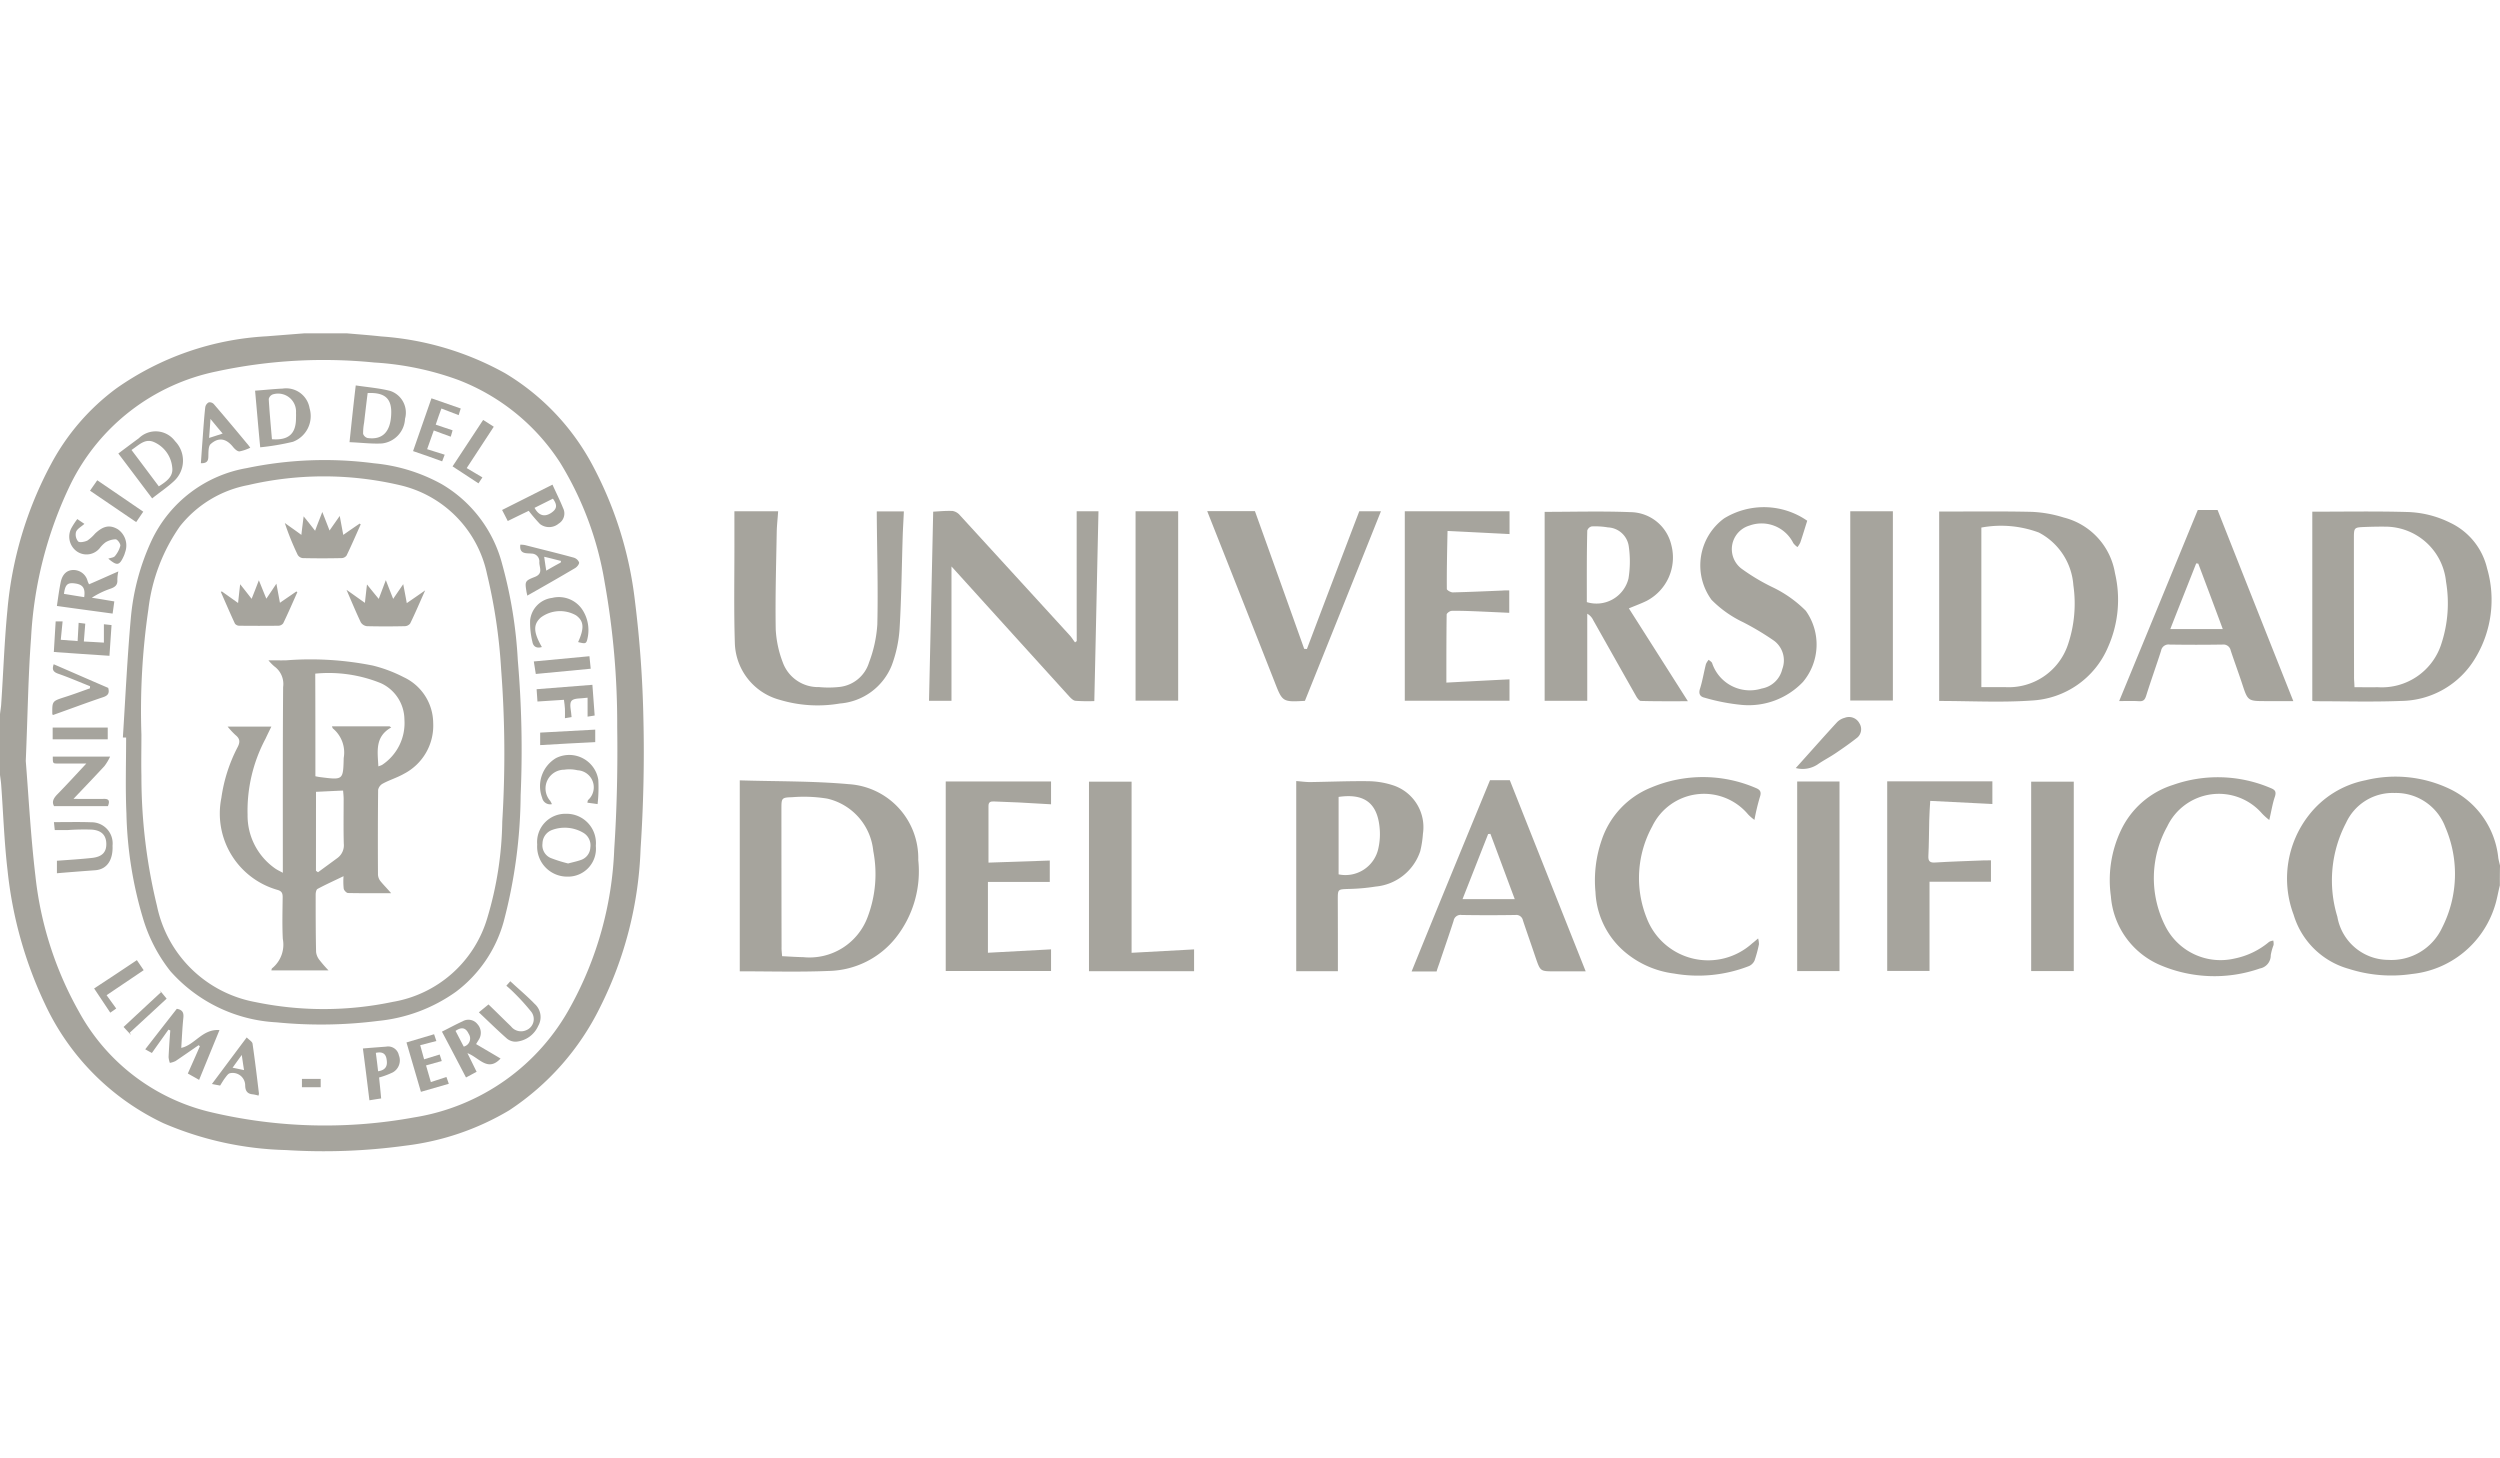 <svg xmlns="http://www.w3.org/2000/svg" xmlns:xlink="http://www.w3.org/1999/xlink" viewBox="0 0 120 70"><defs><style>.a{clip-path:url(#b);}.b{fill:#a6a49d;}</style><clipPath id="b"><rect width="120" height="70"/></clipPath></defs><g id="a" class="a"><g transform="translate(0 16)"><g transform="translate(0)"><path class="b" d="M16.647,0c.55.048,1.1.088,1.651.149a14.243,14.243,0,0,1,5.959,1.773A11.372,11.372,0,0,1,28.5,6.441a18.263,18.263,0,0,1,1.97,6.346,54.233,54.233,0,0,1,.414,5.748c.048,2.066,0,4.145-.136,6.21a18.315,18.315,0,0,1-1.943,7.6A12.516,12.516,0,0,1,24.434,37.3a12.693,12.693,0,0,1-4.974,1.692,28.834,28.834,0,0,1-5.728.211,15.827,15.827,0,0,1-5.891-1.291,11.872,11.872,0,0,1-5.68-5.714,19.729,19.729,0,0,1-1.8-6.435C.2,24.386.156,23.007.054,21.634.041,21.491.02,21.349,0,21.2V18.278c.02-.177.054-.353.061-.53.1-1.474.149-2.956.292-4.43A18.17,18.17,0,0,1,2.46,6.258,10.88,10.88,0,0,1,5.585,2.643a13.807,13.807,0,0,1,7.2-2.5L14.608,0ZM1.237,20.527c.129,1.59.231,3.56.462,5.51a16.942,16.942,0,0,0,2.086,6.516,9.768,9.768,0,0,0,6.251,4.811,23.771,23.771,0,0,0,9.839.272,10.4,10.4,0,0,0,7.515-5.327,16.957,16.957,0,0,0,2.093-7.549c.129-1.943.17-3.893.143-5.837a38.543,38.543,0,0,0-.6-6.958,15.86,15.86,0,0,0-2.134-5.748,10.148,10.148,0,0,0-4.9-3.982A14.146,14.146,0,0,0,17.958,1.4a24.368,24.368,0,0,0-7.562.428A10.061,10.061,0,0,0,3.4,7.216a19.245,19.245,0,0,0-1.909,7.406C1.352,16.457,1.332,18.3,1.237,20.527Z" transform="translate(0)"/><path class="b" d="M1626.025,318.532c-.088.347-.143.707-.258,1.046a4.674,4.674,0,0,1-3.968,3.207,6.687,6.687,0,0,1-3.017-.245,3.838,3.838,0,0,1-2.656-2.6,4.938,4.938,0,0,1,.734-4.783,4.556,4.556,0,0,1,2.718-1.672,6.04,6.04,0,0,1,4.036.414,4.136,4.136,0,0,1,2.337,3.323c.021.122.054.238.082.36C1626.025,317.9,1626.025,318.213,1626.025,318.532Zm-5.388,3.574a2.686,2.686,0,0,0,2.616-1.542,5.684,5.684,0,0,0,.156-4.824,2.53,2.53,0,0,0-2.439-1.644,2.461,2.461,0,0,0-2.324,1.427,5.961,5.961,0,0,0-.421,4.512A2.493,2.493,0,0,0,1620.637,322.107Z" transform="translate(-1506.032 -292.033)"/><path class="b" d="M522.6,324.966V315.8c1.739.054,3.5.027,5.232.183a3.564,3.564,0,0,1,3.336,3.642,5.141,5.141,0,0,1-1.074,3.723,4.22,4.22,0,0,1-3.214,1.6C525.467,325.007,524.04,324.966,522.6,324.966Zm2.032-.727c.367.02.693.041,1.019.048a2.976,2.976,0,0,0,3.085-1.923,5.813,5.813,0,0,0,.272-3.173,2.864,2.864,0,0,0-2.208-2.514,6.95,6.95,0,0,0-1.685-.068c-.51.014-.516.041-.516.564q0,3.312.007,6.625C524.6,323.926,524.618,324.062,524.632,324.239Z" transform="translate(-487.091 -294.343)"/><path class="b" d="M1633.5,125.878c1.5,0,3.017-.027,4.525.014a4.927,4.927,0,0,1,2.093.516,3.241,3.241,0,0,1,1.773,2.195,5.393,5.393,0,0,1-.557,4.287,4.2,4.2,0,0,1-3.574,2.072c-1.366.054-2.738.014-4.111.014a.881.881,0,0,1-.149-.02Q1633.5,130.38,1633.5,125.878Zm2.025,8.425c.394,0,.754.007,1.114,0a3,3,0,0,0,3.064-2.106,6.22,6.22,0,0,0,.217-2.956,2.934,2.934,0,0,0-2.813-2.643c-.36-.007-.72,0-1.087.014-.516.02-.523.027-.523.557q0,3.312.007,6.625C1635.5,133.93,1635.518,134.059,1635.525,134.3Z" transform="translate(-1522.51 -117.317)"/><path class="b" d="M1369.9,134.908v-9.091c1.474,0,2.962-.02,4.45.014a5.929,5.929,0,0,1,1.529.272,3.307,3.307,0,0,1,2.46,2.67,5.582,5.582,0,0,1-.333,3.547,4.211,4.211,0,0,1-3.676,2.568C1372.862,134.99,1371.375,134.908,1369.9,134.908Zm2.025-8.323v7.658c.4,0,.761.007,1.121,0a3,3,0,0,0,3.037-2.045,6.143,6.143,0,0,0,.258-2.847,3.1,3.1,0,0,0-1.658-2.528A5.2,5.2,0,0,0,1371.925,126.585Z" transform="translate(-1276.82 -117.262)"/><path class="b" d="M1095.243,130.533c.951,1.495,1.875,2.949,2.833,4.457-.774,0-1.515.007-2.256-.014-.081,0-.183-.143-.238-.245-.686-1.209-1.366-2.419-2.052-3.635a.677.677,0,0,0-.285-.306v4.179H1091.2V125.9c1.352,0,2.739-.041,4.118.014a2.038,2.038,0,0,1,1.964,1.583,2.348,2.348,0,0,1-1.189,2.677C1095.848,130.295,1095.583,130.39,1095.243,130.533Zm-2.018-.3a1.581,1.581,0,0,0,2-1.135,5.1,5.1,0,0,0,.013-1.542,1.055,1.055,0,0,0-1-.91,3.71,3.71,0,0,0-.775-.048.292.292,0,0,0-.217.2C1093.218,127.93,1093.225,129.072,1093.225,130.234Z" transform="translate(-1017.057 -117.331)"/><path class="b" d="M663.387,125.47h1.047c-.068,3.01-.129,6.04-.2,9.112a8.212,8.212,0,0,1-.911-.014c-.109-.014-.224-.136-.312-.231q-2.681-2.956-5.354-5.911l-.279-.306v6.448H656.3c.068-3.037.136-6.074.2-9.078.285-.014.6-.048.931-.034a.594.594,0,0,1,.347.2q2.65,2.895,5.293,5.789c.088.1.156.217.238.319l.081-.061C663.387,129.635,663.387,127.55,663.387,125.47Z" transform="translate(-611.707 -116.93)"/><path class="b" d="M518.694,125.7h2.1c-.02.326-.061.659-.068.992-.027,1.563-.075,3.126-.048,4.682a5.162,5.162,0,0,0,.34,1.583,1.8,1.8,0,0,0,1.739,1.182,4.776,4.776,0,0,0,.985-.007,1.671,1.671,0,0,0,1.413-1.169,6.216,6.216,0,0,0,.4-1.841c.041-1.753-.014-3.506-.027-5.259v-.156h1.3c-.014.374-.041.761-.054,1.155-.048,1.481-.061,2.969-.149,4.444a6.164,6.164,0,0,1-.374,1.78,2.928,2.928,0,0,1-2.494,1.841,6.3,6.3,0,0,1-2.888-.177,2.908,2.908,0,0,1-2.154-2.745c-.048-1.536-.02-3.078-.02-4.62Z" transform="translate(-483.443 -117.159)"/><path class="b" d="M917.7,325.425h-2V316.3c.224.014.469.054.714.048.931-.014,1.855-.054,2.786-.041a3.964,3.964,0,0,1,1.128.19,2.115,2.115,0,0,1,1.454,2.331,4.873,4.873,0,0,1-.129.836,2.492,2.492,0,0,1-2.14,1.7,9.4,9.4,0,0,1-1.318.115c-.5.02-.5.007-.5.53C917.7,323.122,917.7,324.257,917.7,325.425Zm.034-8.364v3.717a1.614,1.614,0,0,0,1.909-1.25,3.144,3.144,0,0,0,.054-1.04C919.573,317.34,918.948,316.884,917.732,317.061Z" transform="translate(-853.481 -294.809)"/><path class="b" d="M1000.964,315.7h.951q1.814,4.576,3.642,9.173h-1.488c-.693,0-.686,0-.911-.646-.2-.6-.414-1.2-.612-1.794a.325.325,0,0,0-.36-.265c-.863.014-1.719.014-2.582,0a.338.338,0,0,0-.387.279c-.218.679-.455,1.352-.68,2.025-.047.136-.1.272-.136.408h-1.2C998.45,321.8,999.707,318.751,1000.964,315.7Zm.02,2.575c-.034,0-.075.007-.109.007-.408,1.033-.808,2.059-1.23,3.126h2.507C1001.752,320.341,1001.372,319.308,1000.984,318.275Z" transform="translate(-929.444 -294.249)"/><path class="b" d="M1500.871,124.8h.951q1.8,4.556,3.635,9.173h-1.3c-.883,0-.883,0-1.155-.829-.177-.537-.374-1.067-.55-1.6a.354.354,0,0,0-.387-.285q-1.274.02-2.548,0a.36.36,0,0,0-.408.3c-.231.72-.489,1.434-.714,2.154-.061.19-.129.279-.346.265-.306-.02-.611-.007-.951-.007Q1499,129.359,1500.871,124.8Zm1.2,5.714c-.4-1.08-.788-2.113-1.175-3.139-.034-.007-.061-.007-.1-.014-.408,1.04-.822,2.072-1.243,3.153Z" transform="translate(-1395.378 -116.32)"/><path class="b" d="M673.155,316.6v1.094c-.516-.027-1.033-.061-1.549-.088-.394-.02-.795-.027-1.189-.048-.156-.007-.265.02-.265.211v2.725l2.942-.1v1.026h-2.969v3.4l3.03-.163v1.04H668.1v-9.1Z" transform="translate(-622.705 -295.088)"/><path class="b" d="M997.414,129.5v1.074l-1.332-.061c-.476-.02-.951-.041-1.427-.034-.088,0-.245.116-.245.177-.014,1.06-.014,2.12-.014,3.268,1.04-.054,2.025-.109,3.03-.156v1.026H992.4V125.7h5.028v1.094c-.972-.048-1.95-.1-2.976-.149-.02.958-.041,1.869-.034,2.786,0,.054.183.163.285.163.795-.02,1.583-.054,2.371-.088A2.865,2.865,0,0,1,997.414,129.5Z" transform="translate(-924.97 -117.159)"/><path class="b" d="M1134.437,315.563a2.142,2.142,0,0,1-.306-.265,2.759,2.759,0,0,0-4.6.578,5.161,5.161,0,0,0-.265,4.4,3.156,3.156,0,0,0,5.062,1.216c.081-.061.156-.129.285-.238a1.047,1.047,0,0,1,.041.279,6.08,6.08,0,0,1-.211.781.53.53,0,0,1-.265.265,6.714,6.714,0,0,1-3.6.36,4.545,4.545,0,0,1-2.358-1.033,3.994,3.994,0,0,1-1.413-2.874,5.93,5.93,0,0,1,.3-2.507,4.117,4.117,0,0,1,2.371-2.514,6.41,6.41,0,0,1,5.021.02c.224.088.279.2.2.435A10.379,10.379,0,0,0,1134.437,315.563Z" transform="translate(-1050.224 -292.209)"/><path class="b" d="M1498.052,315.63a2.932,2.932,0,0,1-.354-.319,2.744,2.744,0,0,0-4.545.632,5.1,5.1,0,0,0-.081,4.8,2.967,2.967,0,0,0,3.315,1.536,3.706,3.706,0,0,0,1.658-.8.56.56,0,0,1,.2-.061.729.729,0,0,1,.014.211,2.633,2.633,0,0,0-.136.489.636.636,0,0,1-.523.639,6.622,6.622,0,0,1-4.8-.17,3.916,3.916,0,0,1-2.351-3.3,5.579,5.579,0,0,1,.476-3.146,4.135,4.135,0,0,1,2.507-2.195,6.458,6.458,0,0,1,4.7.156c.2.082.265.17.19.408C1498.208,314.835,1498.154,315.2,1498.052,315.63Z" transform="translate(-1389.127 -292.27)"/><path class="b" d="M860.1,125.7h1.04c-1.209,3.03-2.426,6.054-3.649,9.1.027-.007.014,0,0,0-1.087.061-1.08.054-1.468-.944q-1.539-3.914-3.085-7.814c-.047-.116-.088-.224-.136-.347h2.29q1.182,3.292,2.365,6.611a.867.867,0,0,1,.129.007Q858.837,129.006,860.1,125.7Z" transform="translate(-794.855 -117.159)"/><path class="b" d="M1205.716,123.414c-.115.36-.217.707-.333,1.046a1.057,1.057,0,0,1-.136.217.874.874,0,0,1-.2-.19,1.7,1.7,0,0,0-2.1-.843,1.179,1.179,0,0,0-.4,2.059,9.655,9.655,0,0,0,1.536.917,5.756,5.756,0,0,1,1.563,1.114,2.791,2.791,0,0,1-.136,3.418,3.6,3.6,0,0,1-2.949,1.1,9.588,9.588,0,0,1-1.78-.347c-.21-.048-.292-.19-.21-.435.122-.387.183-.788.285-1.182a.929.929,0,0,1,.129-.2c.061.054.149.1.17.17a1.908,1.908,0,0,0,2.378,1.209,1.23,1.23,0,0,0,.985-.931,1.179,1.179,0,0,0-.38-1.352,12.947,12.947,0,0,0-1.5-.9,5.347,5.347,0,0,1-1.515-1.074,2.8,2.8,0,0,1,.6-3.907A3.647,3.647,0,0,1,1205.716,123.414Z" transform="translate(-1118.969 -114.418)"/><path class="b" d="M1338.18,320.291v1.026h-2.949V325.6H1333.2v-9.1h5.048v1.087c-.978-.048-1.957-.1-2.983-.149-.021.34-.041.645-.048.944-.013.564-.013,1.135-.041,1.7-.014.258.082.333.333.313.768-.048,1.536-.068,2.3-.1Z" transform="translate(-1242.614 -294.995)"/><path class="b" d="M769.3,325.8v-9.1h2.045v8.215l3-.163V325.8Z" transform="translate(-717.029 -295.181)"/><path class="b" d="M1307.1,134.784V125.7h2.045v9.084Z" transform="translate(-1218.287 -117.159)"/><path class="b" d="M1434.9,316.7h2.045v9.091H1434.9Z" transform="translate(-1337.404 -295.181)"/><path class="b" d="M1269.6,316.6h2.031v9.1H1269.6Z" transform="translate(-1183.335 -295.088)"/><path class="b" d="M802.2,125.7h2.045v9.091H802.2Z" transform="translate(-747.693 -117.159)"/><path class="b" d="M1268.6,273.594c.7-.775,1.332-1.495,1.977-2.195a.8.8,0,0,1,.374-.217.564.564,0,0,1,.7.258.53.53,0,0,1-.143.727c-.319.251-.652.482-.985.707-.292.2-.6.353-.89.557A1.3,1.3,0,0,1,1268.6,273.594Z" transform="translate(-1182.403 -252.728)"/><path class="b" d="M86.8,102.908c.122-1.909.211-3.819.381-5.721a11.138,11.138,0,0,1,1.006-3.751,6.22,6.22,0,0,1,4.559-3.458,18.264,18.264,0,0,1,6.108-.231,8.3,8.3,0,0,1,3.248,1A6.282,6.282,0,0,1,105.01,94.6a21.585,21.585,0,0,1,.747,4.607,50.23,50.23,0,0,1,.136,6.475,24.4,24.4,0,0,1-.815,6.068,6.307,6.307,0,0,1-2.29,3.363,7.725,7.725,0,0,1-3.737,1.4,21.693,21.693,0,0,1-4.879.068,7.313,7.313,0,0,1-5.089-2.453,7.561,7.561,0,0,1-1.318-2.541,18.952,18.952,0,0,1-.795-5.042c-.054-1.209-.014-2.419-.014-3.635A1.2,1.2,0,0,1,86.8,102.908Zm.89-.136c0,.659-.014,1.311,0,1.97a26.219,26.219,0,0,0,.747,6.251,5.913,5.913,0,0,0,4.715,4.614,16.139,16.139,0,0,0,6.6-.007,5.726,5.726,0,0,0,4.539-4.022,16.826,16.826,0,0,0,.72-4.641,53.279,53.279,0,0,0-.054-7.291,26.125,26.125,0,0,0-.679-4.586,5.545,5.545,0,0,0-4.2-4.267,15.991,15.991,0,0,0-7.263,0,5.459,5.459,0,0,0-3.275,1.977,8.709,8.709,0,0,0-1.515,3.982A33.63,33.63,0,0,0,87.69,102.772Z" transform="translate(-80.902 -83.509)"/><path class="b" d="M104.645,480.305c.2-.455.394-.883.578-1.311-.02-.014-.041-.034-.061-.048-.367.251-.734.51-1.108.761a1.063,1.063,0,0,1-.272.088,1.084,1.084,0,0,1-.061-.279c.02-.428.048-.849.082-1.277-.027-.014-.061-.027-.088-.041-.258.367-.523.734-.795,1.121-.1-.054-.19-.1-.319-.177.516-.666,1.019-1.311,1.515-1.943.285.048.34.2.313.442-.048.469-.068.944-.1,1.434.659-.143,1.012-.917,1.835-.856-.347.849-.659,1.61-.978,2.392C105.012,480.509,104.849,480.421,104.645,480.305Z" transform="translate(-95.629 -444.776)"/><path class="b" d="M83.6,70.348c.353-.265.666-.5.985-.734a1.153,1.153,0,0,1,1.739.143,1.334,1.334,0,0,1-.054,1.916c-.313.292-.673.53-1.046.829C84.68,71.781,84.157,71.081,83.6,70.348Zm.632-.17c.455.6.877,1.169,1.311,1.746.353-.224.7-.462.645-.9a1.474,1.474,0,0,0-.856-1.216C84.891,69.6,84.6,69.933,84.232,70.178Z" transform="translate(-77.92 -64.579)"/><path class="b" d="M180.2,39.081c.476-.034.9-.082,1.325-.1a1.14,1.14,0,0,1,1.291.944,1.32,1.32,0,0,1-.8,1.61,11.8,11.8,0,0,1-1.57.265C180.356,40.861,180.282,39.992,180.2,39.081Zm.809,2.331c.795.061,1.148-.258,1.155-.992,0-.088.007-.183,0-.272a.862.862,0,0,0-1.108-.89.311.311,0,0,0-.2.224C180.893,40.121,180.954,40.759,181.009,41.412Z" transform="translate(-167.956 -36.329)"/><path class="b" d="M382.313,340.942a1.337,1.337,0,0,1-1.366,1.474,1.44,1.44,0,0,1-1.447-1.542,1.354,1.354,0,0,1,1.379-1.474A1.408,1.408,0,0,1,382.313,340.942Zm-1.332.843c.231-.061.421-.1.6-.163a.662.662,0,0,0,.469-.6.7.7,0,0,0-.353-.72,1.754,1.754,0,0,0-1.474-.129.7.7,0,0,0-.469.646.665.665,0,0,0,.387.7A6.624,6.624,0,0,0,380.981,341.784Z" transform="translate(-353.714 -316.338)"/><path class="b" d="M247.2,36.8c.578.088,1.128.129,1.658.265a1.1,1.1,0,0,1,.707,1.339,1.248,1.248,0,0,1-1.108,1.182c-.5.027-1.006-.041-1.556-.061C247,38.587,247.09,37.717,247.2,36.8Zm.571.367c-.061.482-.116.951-.17,1.42a2.865,2.865,0,0,0-.048.537.316.316,0,0,0,.211.2c.707.1,1.087-.279,1.135-1.087C248.952,37.452,248.626,37.126,247.77,37.167Z" transform="translate(-230.124 -34.3)"/><path class="b" d="M40.2,168.923c.061-.414.109-.781.183-1.142.082-.387.3-.578.6-.584a.7.7,0,0,1,.693.537,1.2,1.2,0,0,0,.068.149c.469-.2.924-.408,1.406-.618a1.92,1.92,0,0,0-.048.4c.02.258-.116.353-.326.428a4.074,4.074,0,0,0-.9.435c.353.054.707.116,1.08.177-.027.19-.048.36-.082.584C41.987,169.168,41.11,169.052,40.2,168.923Zm1.311-.428c.061-.428-.068-.6-.435-.652s-.476.048-.537.5C40.852,168.393,41.172,168.448,41.511,168.5Z" transform="translate(-37.469 -155.837)"/><path class="b" d="M40.052,299a2.515,2.515,0,0,1-.272.455c-.489.53-.992,1.053-1.488,1.576.455,0,.951.007,1.454,0,.238-.007.306.082.2.347H37.361c-.109-.19-.041-.353.129-.537.489-.5.958-1.012,1.42-1.508H37.531c-.231,0-.231-.007-.231-.333Z" transform="translate(-34.766 -278.684)"/><path class="b" d="M313.865,487.488c-.17.088-.326.177-.51.272-.38-.727-.754-1.447-1.155-2.2.34-.17.666-.347,1-.5a.549.549,0,0,1,.707.143.613.613,0,0,1,.054.754l-.122.2c.4.238.788.462,1.175.693-.618.666-1.026-.048-1.59-.258C313.593,486.931,313.722,487.2,313.865,487.488Zm-1.012-1.964c.136.258.258.5.394.754a.4.4,0,0,0,.238-.612C313.355,485.389,313.165,485.307,312.852,485.525Z" transform="translate(-290.987 -452.041)"/><path class="b" d="M38.243,347.6v-.6c.564-.041,1.128-.075,1.685-.136.489-.054.693-.279.686-.679s-.217-.639-.686-.679a10.8,10.8,0,0,0-1.148.02c-.2.007-.408,0-.639,0-.014-.1-.02-.183-.041-.38.625,0,1.209-.014,1.794.007a1.014,1.014,0,0,1,1.019,1.121c.027.6-.2,1.135-.836,1.182C39.486,347.5,38.895,347.544,38.243,347.6Z" transform="translate(-35.511 -321.684)"/><path class="b" d="M355.977,108.157c-.326.156-.659.319-1.006.489-.088-.177-.17-.333-.272-.53.8-.4,1.59-.8,2.419-1.216.177.394.36.754.51,1.128a.569.569,0,0,1-.211.741.717.717,0,0,1-.9.02A7.824,7.824,0,0,1,355.977,108.157Zm.279-.143c.211.381.482.448.795.245.285-.19.313-.374.088-.686Z" transform="translate(-330.599 -99.637)"/><path class="b" d="M367.823,151.746c-.02-.1-.027-.129-.034-.156-.082-.516-.1-.55.394-.741.414-.163.217-.448.217-.7a.375.375,0,0,0-.374-.421c-.224-.027-.6.048-.537-.428a1.251,1.251,0,0,1,.224.02c.775.2,1.556.387,2.331.6a.4.4,0,0,1,.265.231c.014.082-.1.224-.2.279C369.365,150.87,368.611,151.3,367.823,151.746Zm1.6-1.583.02-.082c-.251-.061-.5-.129-.809-.2.034.245.061.435.1.666C368.985,150.4,369.2,150.278,369.42,150.163Z" transform="translate(-342.513 -139.156)"/><path class="b" d="M144.271,50.782a2.116,2.116,0,0,1-.516.177c-.1.007-.224-.109-.3-.2-.326-.414-.693-.5-1.08-.156-.122.1-.109.387-.116.591,0,.224-.068.34-.36.333.027-.347.048-.686.075-1.033.041-.55.075-1.1.136-1.651a.325.325,0,0,1,.17-.238.273.273,0,0,1,.245.088c.537.625,1.067,1.257,1.59,1.889C144.169,50.64,144.21,50.7,144.271,50.782Zm-1.977-.469c.238-.075.421-.136.652-.211-.2-.231-.36-.428-.584-.7C142.335,49.756,142.321,50.008,142.294,50.314Z" transform="translate(-132.258 -45.292)"/><path class="b" d="M339.618,457.917c.1-.115.17-.19.19-.217.408.38.809.713,1.169,1.087a.847.847,0,0,1,.17,1.06,1.28,1.28,0,0,1-1.053.754.651.651,0,0,1-.442-.143c-.455-.4-.89-.829-1.352-1.264.17-.143.306-.251.462-.38.347.333.713.7,1.08,1.053a.611.611,0,0,0,.734.183.575.575,0,0,0,.217-.91,10.264,10.264,0,0,0-.775-.856A5.375,5.375,0,0,0,339.618,457.917Z" transform="translate(-315.314 -426.601)"/><path class="b" d="M40.405,204.519v-.883c.143.014.245.027.367.041-.034.5-.068.965-.1,1.474-.89-.061-1.753-.115-2.67-.183.034-.51.061-.985.088-1.468h.333c-.027.292-.054.571-.088.883.272.02.516.041.809.061.014-.3.027-.578.048-.876.1.014.2.027.319.041-.02.279-.041.544-.068.856C39.76,204.478,40.052,204.5,40.405,204.519Z" transform="translate(-35.418 -189.673)"/><path class="b" d="M291.8,48.434c.3-.856.584-1.678.883-2.534.469.163.924.319,1.406.489-.034.109-.068.2-.1.319-.272-.109-.53-.2-.829-.319-.1.258-.177.5-.272.775.279.1.537.177.809.272-.027.1-.054.19-.088.306-.272-.1-.53-.19-.815-.3-.109.313-.211.591-.319.9.285.088.55.177.843.265-.041.109-.075.2-.122.319C292.731,48.754,292.289,48.6,291.8,48.434Z" transform="translate(-271.973 -42.781)"/><path class="b" d="M374.954,188.85c-.245.075-.414-.014-.455-.251a3.8,3.8,0,0,1-.109-1.026,1.206,1.206,0,0,1,1.053-1.08,1.355,1.355,0,0,1,1.488.618,1.793,1.793,0,0,1,.231,1.237c-.068.36-.088.36-.469.265.306-.673.279-1.012-.1-1.284a1.551,1.551,0,0,0-1.685.1C374.533,187.763,374.54,188.13,374.954,188.85Z" transform="translate(-348.944 -173.793)"/><path class="b" d="M38.7,234.76c-.51-.2-1.012-.421-1.529-.6-.231-.082-.313-.19-.217-.455.877.38,1.746.761,2.616,1.135.068.245,0,.367-.251.448-.809.272-1.6.571-2.405.856-.014-.034-.027-.041-.027-.054-.007-.618-.007-.612.6-.809.408-.129.809-.279,1.209-.421A.448.448,0,0,1,38.7,234.76Z" transform="translate(-34.376 -217.821)"/><path class="b" d="M382.274,300.271a.392.392,0,0,1-.469-.306,1.568,1.568,0,0,1,.673-1.909A1.413,1.413,0,0,1,384.5,299.1a6.874,6.874,0,0,1-.034,1.169c-.224-.034-.347-.048-.489-.068a.562.562,0,0,1,.027-.122.819.819,0,0,0-.5-1.434,1.681,1.681,0,0,0-.639-.027.9.9,0,0,0-.673,1.495A1.425,1.425,0,0,1,382.274,300.271Z" transform="translate(-355.782 -277.672)"/><path class="b" d="M257.175,505.352c.034.326.068.659.1,1.006-.19.027-.353.054-.564.088-.1-.822-.2-1.631-.313-2.487.394-.034.754-.061,1.114-.088a.525.525,0,0,1,.612.414.66.66,0,0,1-.292.822A3.847,3.847,0,0,1,257.175,505.352Zm-.156-1.182c.041.306.075.584.109.883.353-.054.455-.245.414-.53C257.514,504.258,257.392,504.088,257.018,504.169Z" transform="translate(-238.979 -469.632)"/><path class="b" d="M151.371,497.4c.109.115.265.2.279.3.115.795.211,1.59.306,2.385.007.034-.014.068-.02.109a1.877,1.877,0,0,0-.265-.061c-.279-.02-.374-.177-.374-.442a.6.6,0,0,0-.734-.571c-.088.02-.163.136-.231.224-.082.109-.149.224-.238.367-.109-.02-.224-.041-.394-.075C150.264,498.881,150.794,498.168,151.371,497.4Zm-.679,1.454c.211.041.353.075.55.115-.041-.251-.068-.448-.109-.727C150.964,498.474,150.848,498.637,150.692,498.854Z" transform="translate(-139.528 -463.604)"/><path class="b" d="M50.855,133.1c.116-.041.251-.048.313-.116a1.285,1.285,0,0,0,.265-.5c.014-.1-.136-.306-.224-.313a.989.989,0,0,0-.482.143,1.355,1.355,0,0,0-.265.258.814.814,0,0,1-1.121.177.87.87,0,0,1-.258-1.114,3.653,3.653,0,0,1,.285-.435c.143.1.251.17.34.231-.149.136-.34.231-.4.381a.513.513,0,0,0,.1.462c.068.068.313.02.442-.041a1.945,1.945,0,0,0,.374-.34c.4-.374.713-.428,1.094-.2a.947.947,0,0,1,.34,1.114,1.058,1.058,0,0,1-.054.156C51.391,133.435,51.283,133.463,50.855,133.1Z" transform="translate(-45.657 -122.285)"/><path class="b" d="M288.043,496.4c.265-.082.489-.156.747-.231.034.1.061.2.1.313-.265.075-.5.143-.754.211.082.272.149.523.231.8.258-.081.489-.163.747-.245.034.1.068.2.115.326-.455.129-.883.258-1.339.387-.231-.788-.455-1.556-.693-2.371.435-.129.856-.258,1.325-.394l.109.326c-.265.068-.5.129-.775.2C287.92,495.947,287.975,496.145,288.043,496.4Z" transform="translate(-267.686 -461.553)"/><path class="b" d="M381.777,248.3c.034.51.068.978.109,1.474-.115.02-.211.034-.34.054v-.91c-.3.048-.659.007-.775.156s-.007.489.007.775c-.088.014-.183.034-.319.054,0-.17.007-.313,0-.455s-.027-.265-.048-.428c-.428.027-.829.054-1.271.082-.014-.2-.027-.374-.041-.591C379.99,248.436,380.86,248.368,381.777,248.3Z" transform="translate(-353.342 -231.429)"/><path class="b" d="M320.38,63.51c.272.163.5.3.754.448-.061.1-.115.177-.19.285-.408-.265-.809-.53-1.243-.815.489-.747.972-1.481,1.468-2.229.17.109.326.211.51.326C321.249,62.185,320.828,62.831,320.38,63.51Z" transform="translate(-297.978 -57.042)"/><path class="b" d="M68.552,442.8c.122.177.211.313.326.482-.591.4-1.175.788-1.78,1.2.163.224.306.421.462.639l-.285.2c-.251-.38-.5-.747-.775-1.162C67.186,443.711,67.852,443.269,68.552,442.8Z" transform="translate(-61.982 -412.713)"/><path class="b" d="M63.6,104.3c.122-.183.224-.326.347-.5.741.5,1.461,1,2.208,1.508-.116.17-.211.313-.34.5C65.081,105.308,64.354,104.819,63.6,104.3Z" transform="translate(-59.279 -96.747)"/><path class="b" d="M381.6,280.647v-.6l2.643-.143v.6C383.373,280.546,382.5,280.593,381.6,280.647Z" transform="translate(-355.672 -260.882)"/><path class="b" d="M377.1,228.351c.9-.082,1.773-.17,2.67-.251.02.19.034.36.061.6-.876.082-1.746.17-2.636.251C377.168,228.773,377.141,228.6,377.1,228.351Z" transform="translate(-351.477 -212.601)"/><path class="b" d="M37.2,279.064V278.5h2.643v.564Z" transform="translate(-34.672 -259.577)"/><path class="b" d="M87.66,466.34c-.116-.122-.231-.245-.36-.387.591-.55,1.189-1.107,1.794-1.665a.621.621,0,0,1-.054-.088c.109.129.217.258.326.394-.571.53-1.169,1.08-1.767,1.631C87.619,466.266,87.64,466.3,87.66,466.34Z" transform="translate(-81.368 -432.659)"/><path class="b" d="M213.3,526.7h.9v.4h-.9Z" transform="translate(-198.807 -490.913)"/><path class="b" d="M163.788,241.6c-.754,0-1.406.007-2.066-.007-.075,0-.2-.129-.211-.217a3.39,3.39,0,0,1-.007-.591c-.448.217-.856.4-1.25.612-.061.034-.088.177-.088.272,0,.917,0,1.835.02,2.752a.746.746,0,0,0,.163.387,6.117,6.117,0,0,0,.435.5h-2.745c.014-.048.014-.088.034-.1a1.464,1.464,0,0,0,.516-1.413c-.034-.666-.014-1.339-.007-2,0-.177-.034-.285-.231-.347a3.81,3.81,0,0,1-2.711-4.423,7.529,7.529,0,0,1,.768-2.412c.136-.251.136-.421-.088-.6a3.88,3.88,0,0,1-.38-.408h2.1c-.1.2-.19.387-.279.578a7.363,7.363,0,0,0-.863,3.656,3.093,3.093,0,0,0,1.332,2.582c.088.061.19.109.36.2v-.489c0-2.806-.007-5.612.014-8.425a1.042,1.042,0,0,0-.421-.992,2.346,2.346,0,0,1-.285-.292c.347,0,.6.007.856,0a15.188,15.188,0,0,1,4.152.251,6.71,6.71,0,0,1,1.481.557,2.446,2.446,0,0,1,1.42,2.188,2.606,2.606,0,0,1-1.407,2.453c-.319.183-.686.292-1.012.469a.443.443,0,0,0-.224.3q-.02,2.038-.007,4.077a.556.556,0,0,0,.136.326C163.421,241.2,163.584,241.363,163.788,241.6Zm-3.635-5.612a2.39,2.39,0,0,0,.279.048c1.06.136,1.053.122,1.08-.924A1.5,1.5,0,0,0,161,233.7c-.027-.02-.034-.068-.054-.109h2.765c.027.02.054.034.082.054-.795.448-.652,1.155-.618,1.868a1.408,1.408,0,0,0,.177-.068,2.407,2.407,0,0,0,1.074-2.181,1.936,1.936,0,0,0-1.121-1.739,6.645,6.645,0,0,0-3.159-.462C160.153,232.733,160.153,234.357,160.153,235.988Zm.027,4.539c.034.02.061.048.1.068.313-.231.632-.462.944-.693a.755.755,0,0,0,.292-.679c-.02-.713-.007-1.427-.007-2.14,0-.129-.014-.258-.027-.408-.462.02-.883.041-1.3.061Z" transform="translate(-145.014 -214.728)"/><path class="b" d="M203,126.2c.122.313.224.571.347.89.17-.245.313-.448.489-.7.061.326.109.591.17.91.285-.2.537-.374.788-.544.014.014.034.027.048.041-.224.5-.442,1.006-.679,1.495a.305.305,0,0,1-.238.122c-.618.014-1.243.014-1.862,0a.322.322,0,0,1-.245-.156,12.833,12.833,0,0,1-.618-1.529c.245.177.5.353.795.571.034-.306.068-.564.109-.89.2.245.36.448.55.693C202.77,126.784,202.878,126.519,203,126.2Z" transform="translate(-187.529 -117.625)"/><path class="b" d="M244.8,174.862c.34.238.591.421.883.625.034-.306.061-.564.1-.883.2.251.367.455.564.693.122-.319.217-.578.34-.9.122.313.224.578.353.9.163-.245.306-.448.482-.707.061.326.116.6.17.91.292-.2.544-.374.883-.612-.265.591-.476,1.094-.72,1.59a.339.339,0,0,1-.272.129c-.6.014-1.2.014-1.8,0a.4.4,0,0,1-.3-.19C245.255,175.936,245.051,175.446,244.8,174.862Z" transform="translate(-228.167 -162.55)"/><path class="b" d="M155.954,175.03c.245.177.489.347.781.557.034-.313.061-.578.1-.9.2.251.36.455.55.7.122-.306.224-.564.347-.89.129.313.231.578.36.883.17-.251.306-.455.482-.72.061.326.109.591.17.917.285-.2.537-.367.788-.544.014.014.034.02.048.034-.224.5-.442,1.006-.679,1.495a.3.3,0,0,1-.238.116c-.618.007-1.243.007-1.862,0a.268.268,0,0,1-.217-.1c-.238-.51-.455-1.019-.679-1.529C155.914,175.057,155.934,175.044,155.954,175.03Z" transform="translate(-145.307 -162.643)"/></g></g></g></svg>